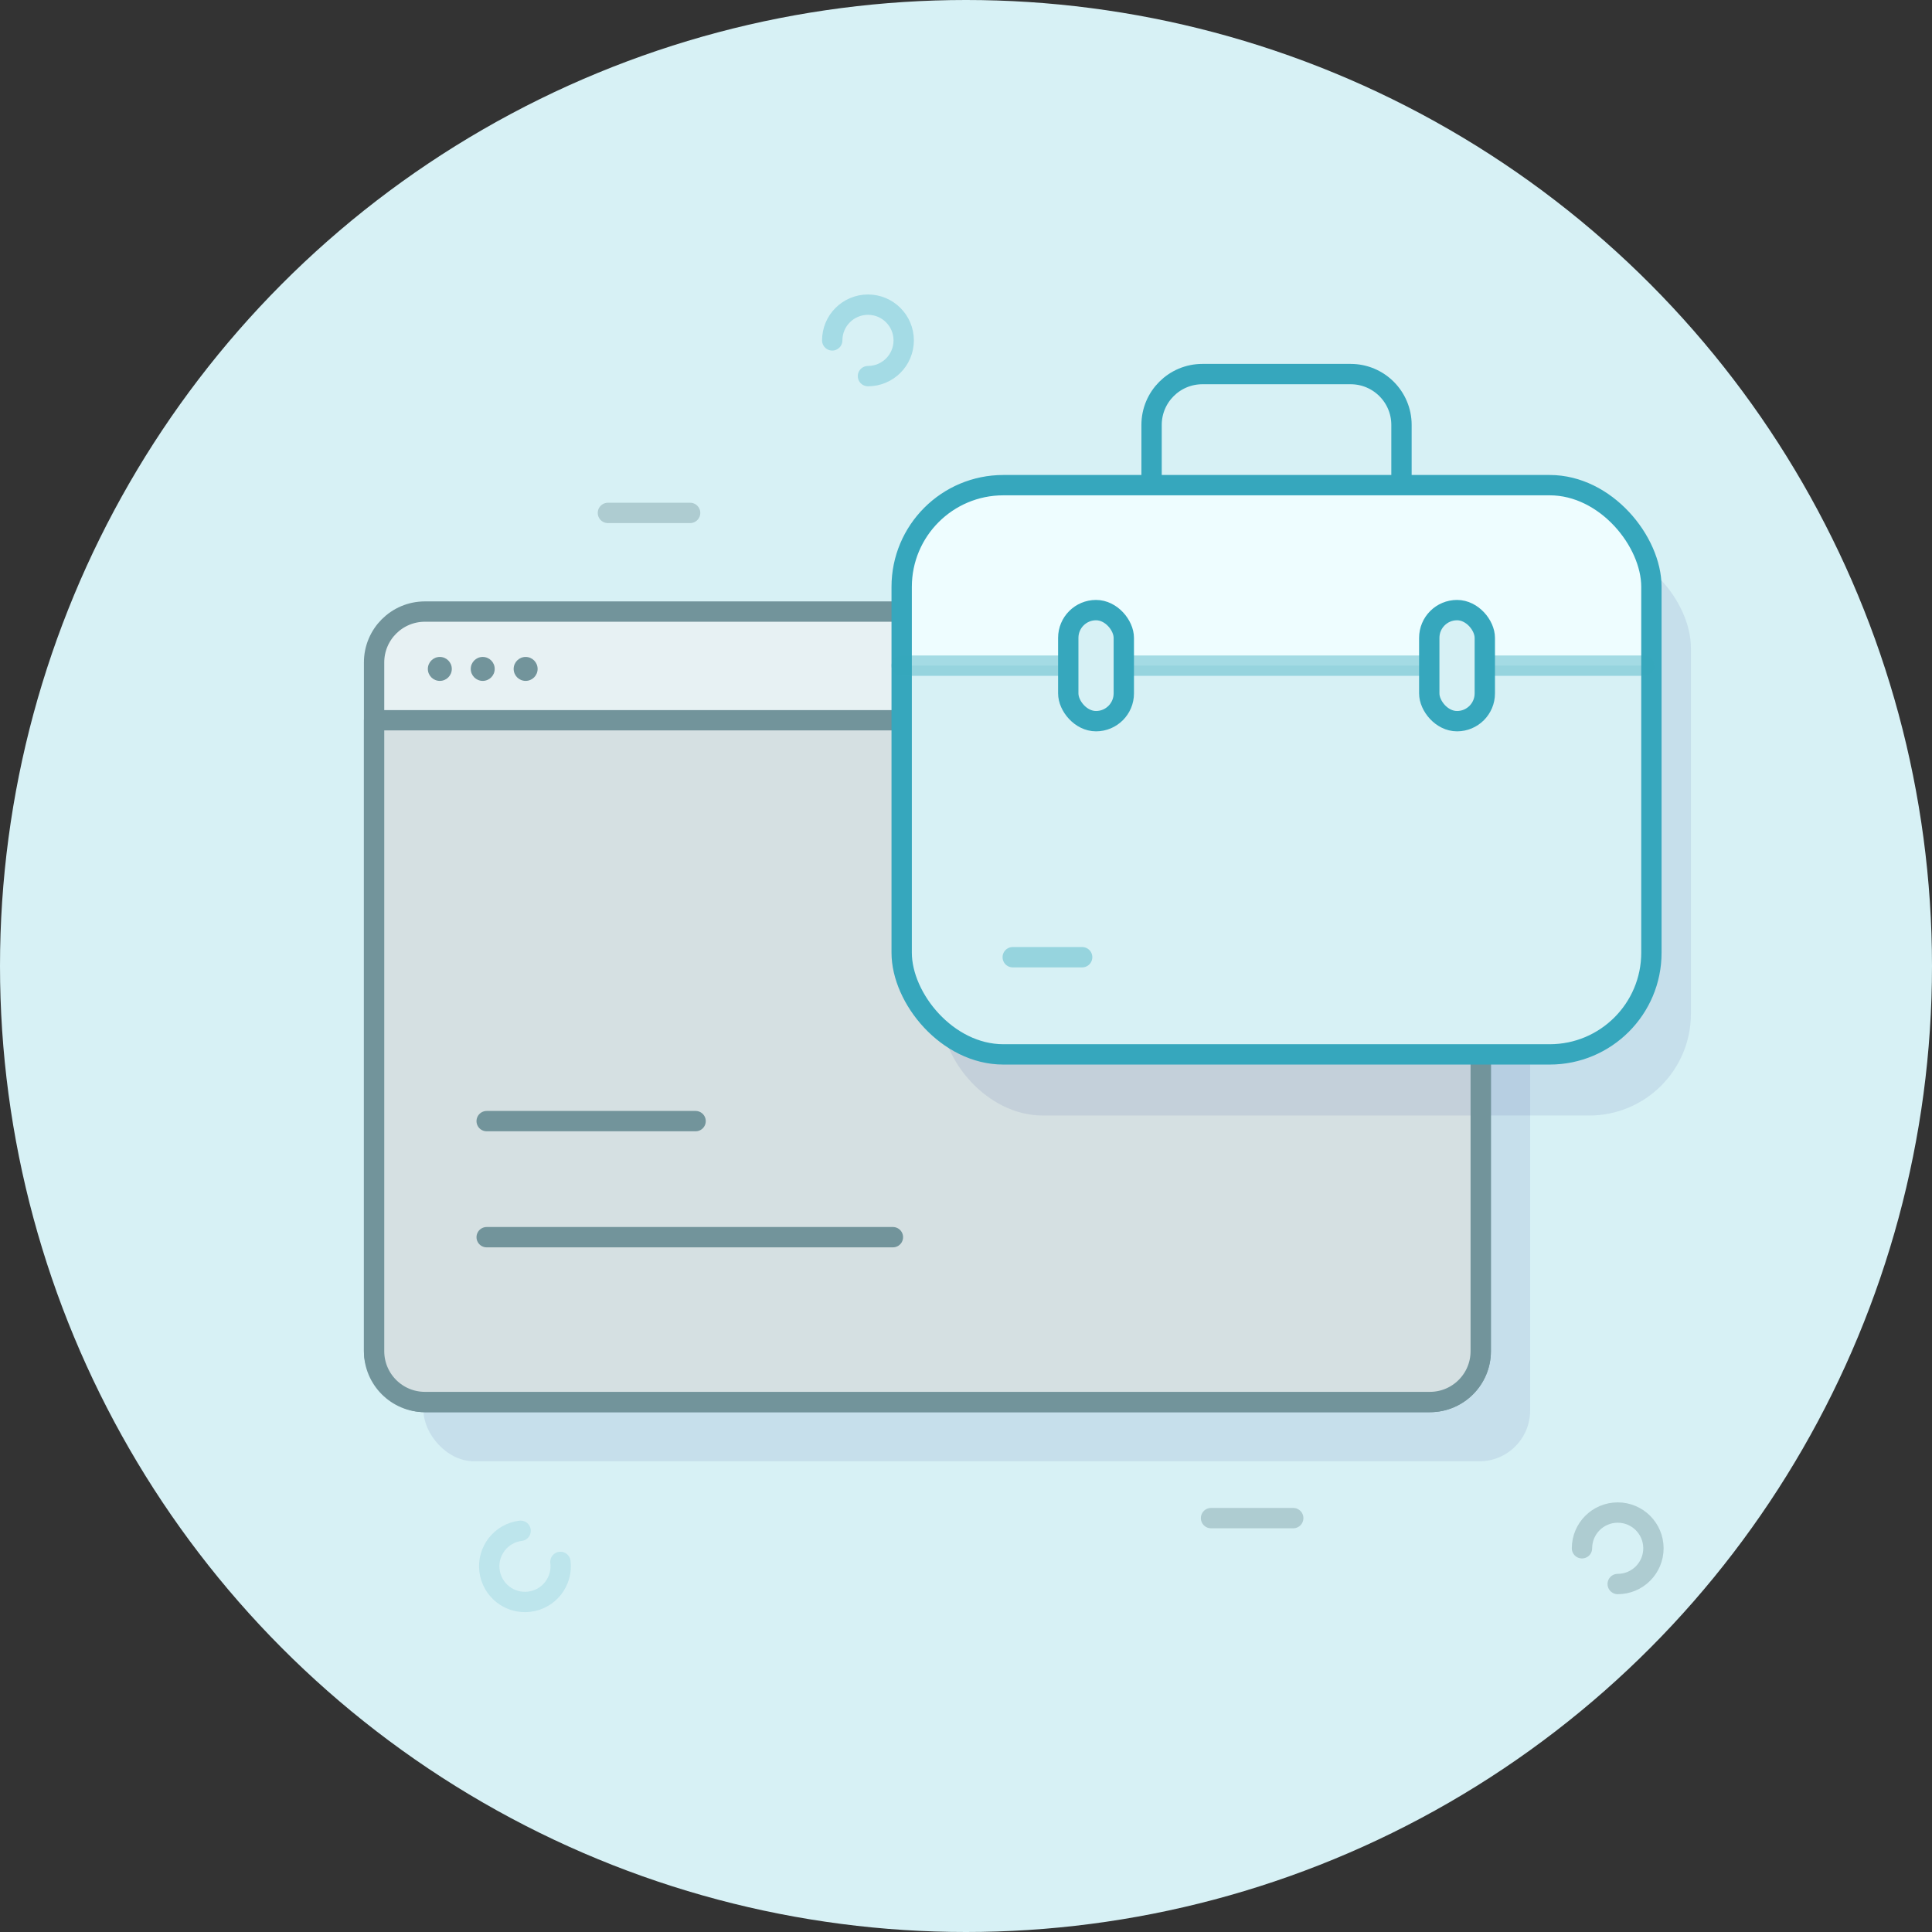 <svg width="190" height="190" viewBox="0 0 190 190" fill="none" xmlns="http://www.w3.org/2000/svg">
<rect x="0" y="0" width="190" height="190" fill="#333333" stroke="none"/>
<circle cx="95" cy="95" r="95" fill="#D7F1F5"/>
<path d="M81.845 33.475C81.845 31.535 83.418 29.961 85.359 29.961C87.3 29.961 88.873 31.535 88.873 33.475C88.873 35.416 87.3 36.989 85.359 36.989" stroke="#A4DBE5" stroke-width="2" stroke-linecap="round" stroke-linejoin="round"/>
<path opacity="0.4" d="M155.578 152.264C155.578 150.324 157.151 148.75 159.091 148.75C161.032 148.75 162.605 150.324 162.605 152.264C162.605 154.205 161.032 155.778 159.091 155.778" stroke="#72949B" stroke-width="2" stroke-linecap="round" stroke-linejoin="round"/>
<path opacity="0.4" d="M55.114 153.603C55.35 155.53 53.98 157.282 52.053 157.518C50.127 157.754 48.374 156.384 48.138 154.458C47.902 152.531 49.273 150.778 51.199 150.543" stroke="#97D3DF" stroke-width="2" stroke-linecap="round" stroke-linejoin="round"/>
<rect opacity="0.1" x="41.648" y="65.974" width="108.832" height="77.737" rx="5" fill="#2D438F"/>
<path opacity="0.4" d="M59.785 50.442H67.869" stroke="#72949B" stroke-width="2" stroke-linecap="round" stroke-linejoin="round"/>
<path opacity="0.4" d="M119.098 149.297H127.181" stroke="#72949B" stroke-width="2" stroke-linecap="round" stroke-linejoin="round"/>
<rect x="36.789" y="60.144" width="108.832" height="77.737" rx="5" fill="#E7F1F3" stroke="#72949B" stroke-width="2"/>
<path d="M145.621 132.88V70.832H123.272H36.789V132.88C36.789 135.642 39.028 137.88 41.789 137.88H140.621C143.383 137.88 145.621 135.642 145.621 132.88Z" fill="#D5E0E2"/>
<rect opacity="0.1" x="92.559" y="53.724" width="73.731" height="55.981" rx="10" fill="#2D438F"/>
<path d="M145.621 70.832V132.88C145.621 135.642 143.383 137.88 140.621 137.88H41.789C39.028 137.88 36.789 135.642 36.789 132.88V70.832H123.272M132.503 70.832H134.932" stroke="#72949B" stroke-width="2" stroke-linecap="round" stroke-linejoin="round"/>
<path d="M47.861 110.255H68.407" stroke="#72949B" stroke-width="2" stroke-linecap="round" stroke-linejoin="round"/>
<path d="M47.861 121.669H87.812" stroke="#72949B" stroke-width="2" stroke-linecap="round" stroke-linejoin="round"/>
<circle cx="43.254" cy="65.784" r="1.178" fill="#72949B"/>
<circle cx="47.473" cy="65.784" r="1.178" fill="#72949B"/>
<circle cx="51.693" cy="65.784" r="1.178" fill="#72949B"/>
<rect x="88.674" y="47.712" width="73.731" height="55.981" rx="10" fill="#D7F1F5"/>
<path d="M88.674 57.712C88.674 52.189 93.151 47.712 98.674 47.712H152.405C157.927 47.712 162.405 52.189 162.405 57.712V65.462H88.674V57.712Z" fill="#EEFDFF"/>
<rect x="88.674" y="47.712" width="73.731" height="55.981" rx="10" stroke="#36A7BD" stroke-width="2" stroke-linecap="round" stroke-linejoin="round"/>
<path d="M113.25 47.029V41.788C113.25 39.027 115.489 36.788 118.25 36.788H132.827C135.588 36.788 137.827 39.027 137.827 41.788V47.029" stroke="#36A7BD" stroke-width="2" stroke-linecap="round" stroke-linejoin="round"/>
<path opacity="0.4" d="M88.674 65.462H161.722" stroke="#36A7BD" stroke-width="2" stroke-linecap="round" stroke-linejoin="round"/>
<path opacity="0.4" d="M99.596 94.135H106.423" stroke="#36A7BD" stroke-width="2" stroke-linecap="round" stroke-linejoin="round"/>
<rect x="105.057" y="60" width="5.462" height="10.923" rx="2.731" fill="#D7F1F5" stroke="#36A7BD" stroke-width="2" stroke-linecap="round" stroke-linejoin="round"/>
<rect x="140.559" y="60" width="5.462" height="10.923" rx="2.731" fill="#D7F1F5" stroke="#36A7BD" stroke-width="2" stroke-linecap="round" stroke-linejoin="round"/>
</svg>
